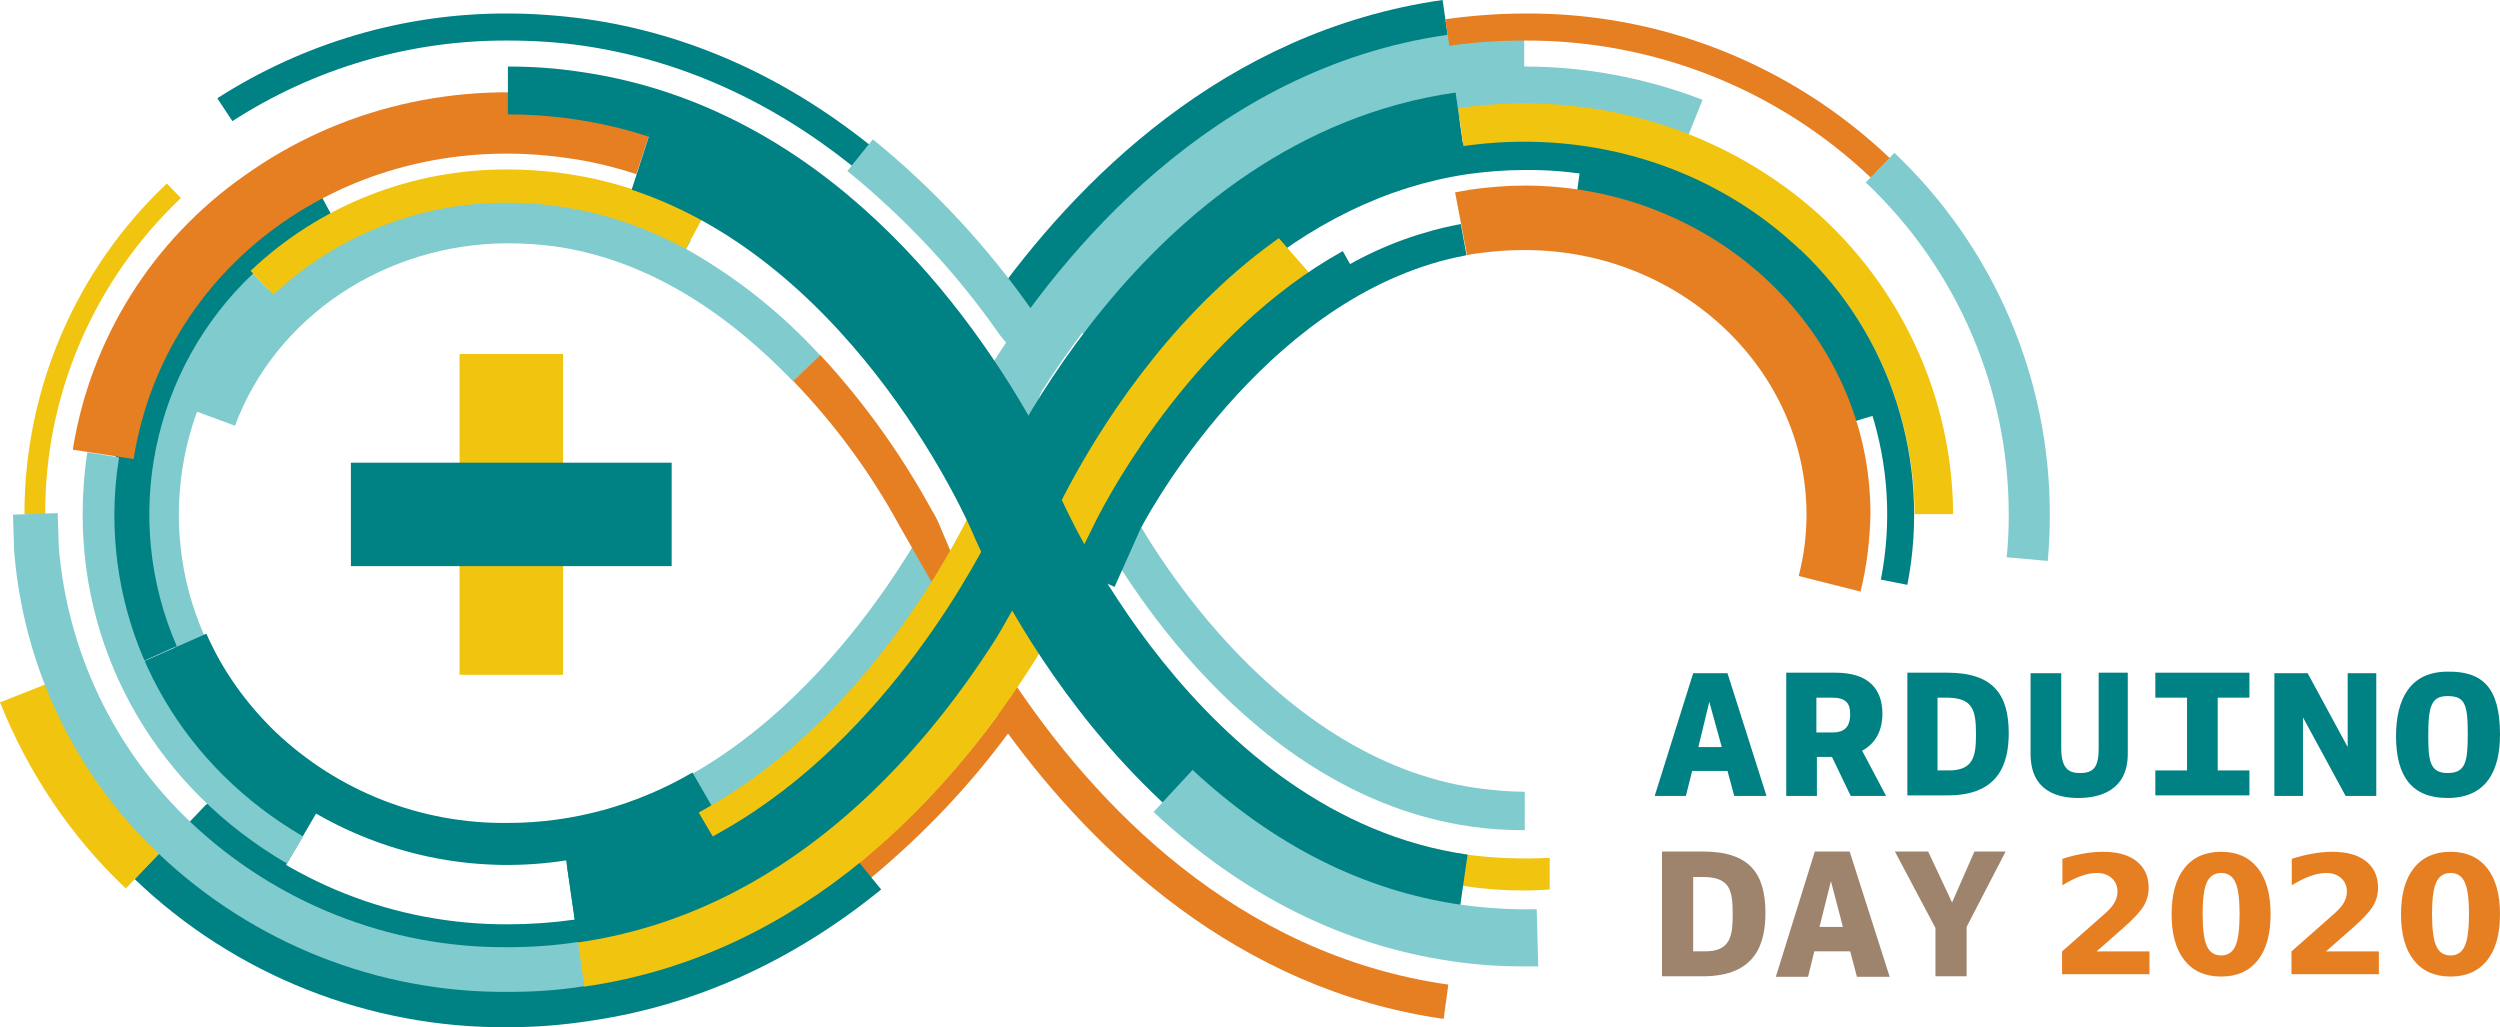 <?xml version="1.0" encoding="UTF-8" standalone="no"?>
<!-- Generator: Adobe Illustrator 23.0.1, SVG Export Plug-In . SVG Version: 6.00 Build 0)  -->

<svg
   xmlns:dc="http://purl.org/dc/elements/1.1/"
   xmlns:cc="http://creativecommons.org/ns#"
   xmlns:rdf="http://www.w3.org/1999/02/22-rdf-syntax-ns#"
   xmlns:svg="http://www.w3.org/2000/svg"
   xmlns="http://www.w3.org/2000/svg"
   xmlns:sodipodi="http://sodipodi.sourceforge.net/DTD/sodipodi-0.dtd"
   xmlns:inkscape="http://www.inkscape.org/namespaces/inkscape"
   version="1.1"
   id="Layer_1"
   x="0px"
   y="0px"
   viewBox="0 0 480.9 197.603"
   xml:space="preserve"
   sodipodi:docname="arduinoday.svg"
   inkscape:version="0.92.4 (unknown)"
   width="480.9"
   height="197.603"><defs
   id="defs121">
	
	
</defs><sodipodi:namedview
   pagecolor="#ffffff"
   bordercolor="#666666"
   borderopacity="1"
   objecttolerance="10"
   gridtolerance="10"
   guidetolerance="10"
   inkscape:pageopacity="0"
   inkscape:pageshadow="2"
   inkscape:window-width="1920"
   inkscape:window-height="1016"
   id="namedview119"
   showgrid="false"
   inkscape:zoom="1.3556924"
   inkscape:cx="197.09672"
   inkscape:cy="132.61892"
   inkscape:window-x="0"
   inkscape:window-y="27"
   inkscape:window-maximized="1"
   inkscape:current-layer="Layer_1" />
<style
   type="text/css"
   id="style2">
	.st0{fill:#008184;}
	.st1{fill:#7FCBCD;}
	.st2{fill:#E67E22;}
	.st3{fill:#F1C40F;}
	.st4{fill:#9E846D;}
</style>
<title
   id="title4">Arduino_DAY2018_Logotype</title>


<g
   id="g1008"><g
     id="LOGO">
	<path
   id="path6"
   d="m 318.3,153.1 7.4,-23.6 h 6.6 l 7.5,23.6 h -6.2 l -1.3,-4.8 h -6.8 l -1.2,4.8 z m 10.5,-18.1 -2.1,8.7 h 4.5 z"
   class="st0"
   inkscape:connector-curvature="0"
   style="fill:#008184" />
	<path
   id="path8"
   d="m 343.6,129.4 h 9.5 c 6.5,0 9,3.3 9,7.9 0,3.2 -1.3,5.7 -3.9,7.1 l 4.6,8.7 H 356 l -3.6,-7.5 h -2.9 v 7.5 h -5.9 z m 12.3,8 c 0,-2.1 -0.8,-3.2 -3.5,-3.2 h -3 v 6.7 h 3.1 c 2.1,0 3.4,-0.9 3.4,-3.5 z"
   class="st0"
   inkscape:connector-curvature="0"
   style="fill:#008184" />
	<path
   id="path10"
   d="m 366.9,129.4 h 7.7 c 8.8,0 11.8,4.2 11.8,11.6 0,5.6 -1.7,12 -11.7,12 h -7.8 z m 5.8,4.8 v 14 h 2.2 c 4.8,0 5.2,-2.9 5.2,-6.9 0,-4.6 -0.5,-7.1 -5.7,-7.1 z"
   class="st0"
   inkscape:connector-curvature="0"
   style="fill:#008184" />
	<path
   id="path12"
   d="m 403.7,129.4 h 5.6 V 145 c 0,7 -5.3,8.5 -9.5,8.5 -4,0 -9.2,-1.3 -9.2,-8.5 v -15.5 h 5.9 v 14.4 c 0,3.9 1.4,4.8 3.6,4.8 2.7,0 3.6,-1.2 3.6,-4.8 z"
   class="st0"
   inkscape:connector-curvature="0"
   style="fill:#008184" />
	<path
   id="path14"
   d="m 414.6,148.2 h 6.1 v -14 h -6.1 v -4.8 h 18.1 v 4.8 h -6.1 v 14 h 6.1 v 4.8 h -18.1 z"
   class="st0"
   inkscape:connector-curvature="0"
   style="fill:#008184" />
	<path
   id="path16"
   d="m 443,153.1 h -5.5 v -23.6 h 6.4 l 7.7,14.2 v -14.2 h 5.5 v 23.6 h -5.9 L 443,138 Z"
   class="st0"
   inkscape:connector-curvature="0"
   style="fill:#008184" />
	<path
   id="path18"
   d="m 480.9,141.3 c 0,6.8 -2.5,12.2 -10.1,12.2 -6.8,0 -9.9,-4.1 -9.9,-11.9 0,-7.1 2.7,-12.4 9.9,-12.4 6.7,-0.1 10.1,3 10.1,12.1 z m -6.2,0 c 0,-5.8 -0.5,-7.4 -3.9,-7.4 -3.1,0 -3.7,1.9 -3.7,7.6 0,4.8 0.3,7.2 3.7,7.2 3.4,0 3.9,-2 3.9,-7.4 z"
   class="st0"
   inkscape:connector-curvature="0"
   style="fill:#008184" />
	<g
   id="g96">
		<path
   id="path20"
   d="m 132,47.9 0.9,-1.6 c -7.7,-4.2 -16.1,-7 -24.8,-8.3 -3.4,-0.5 -6.9,-0.7 -10.4,-0.7 -27.6,0 -52.3,16.6 -61.4,41.3 l 8.9,3.3 c 7.8,-21 28.9,-35.1 52.6,-35.1 3,0 6,0.2 9,0.6 16,2.3 31.4,11 45.8,26 l 5.2,-5 C 150.3,60.2 141.6,53.3 132,47.9 Z"
   class="st1"
   inkscape:connector-curvature="0"
   style="fill:#7fcbcd" />
		<path
   id="path22"
   d="M 67.2,158.5 C 43.4,147.5 28,124.1 28,98.9 28,86.2 31.7,73.8 38.8,63.3 c 2.7,-4.1 5.9,-7.8 9.4,-11.2 l 4.4,4.6 c -3.2,3.1 -6.1,6.5 -8.5,10.2 -6.3,9.5 -9.7,20.7 -9.7,32.1 0,23 13.6,43.7 35.5,53.9 z"
   class="st1"
   inkscape:connector-curvature="0"
   style="fill:#7fcbcd" />
		<path
   id="path24"
   d="m 183.1,106.7 -2.7,-6.4 c -0.2,-0.5 -0.6,-1.2 -1,-1.9 -4.8,9.1 -30,53.4 -71.5,59.3 -3.4,0.5 -6.9,1.6 -10.2,1.6 -9.5,0 -18.9,-2 -27.5,-6 l -3.2,5.8 c 9.6,4.5 20.1,6.8 30.7,6.7 3.7,0 7.4,-0.3 11.1,-0.8 40,-5.7 65.3,-42.3 74.6,-58.4 z"
   class="st1"
   inkscape:connector-curvature="0"
   style="fill:#7fcbcd" />
		<path
   id="path26"
   d="m 191.9,137.6 c -7.7,10.5 -16.6,20.1 -26.7,28.4 l 2.3,2.9 c 9.9,-8.2 18.8,-17.5 26.4,-27.8 16.5,22.5 44,49.2 83.8,54.9 l 0.9,-6.6 c -40.7,-5.8 -68,-34.6 -84.2,-59.1 -0.6,-1.3 -2.5,7.3 -2.5,7.3 z"
   class="st2"
   inkscape:connector-curvature="0"
   style="fill:#e67e22" />
		<path
   id="path28"
   d="m 298.2,165 c -5.3,0.3 -10.7,0.1 -16,-0.6 -12.2,-1.7 -24.1,-6.6 -35.2,-14.5 l -3.5,4.9 c 11.9,8.4 24.7,13.7 37.8,15.6 3.9,0.6 7.9,0.9 11.9,0.9 1.7,0 3.3,-0.1 4.9,-0.2 V 165 Z"
   class="st3"
   inkscape:connector-curvature="0"
   style="fill:#f1c40f" />
		<path
   id="path30"
   d="m 186.3,105.3 -3.2,1.4 -2.7,-6.4 c -6.1,-11.6 -13.7,-22.4 -22.6,-32 l -5.2,5 c 8,8.3 14.9,17.7 20.4,27.8 l 9.6,16.8 8.2,-4.7 z"
   class="st2"
   inkscape:connector-curvature="0"
   style="fill:#e67e22" />
		<path
   id="path32"
   d="m 293.3,159.7 c -3.4,0 -6.9,-0.2 -10.3,-0.7 -42.8,-6.1 -67.9,-49.6 -72.4,-58.2 l 6.6,-3.5 c 2.6,5 26.8,48.6 66.9,54.3 3,0.4 6.1,0.7 9.2,0.7 z"
   class="st1"
   inkscape:connector-curvature="0"
   style="fill:#7fcbcd" />
		<path
   id="path34"
   d="M 352.9,82.2 C 350,72.8 344.7,64.3 337.5,57.5 328,48.4 315.8,42.6 302.8,40.8 l 1.2,-8.5 c 14.8,2 28.6,8.7 39.5,19 8.2,7.8 14.3,17.6 17.7,28.4 z"
   class="st0"
   inkscape:connector-curvature="0"
   style="fill:#008184" />
		<path
   id="path36"
   d="m 238.3,54.9 -4,-4.6 c 14.6,-12.8 30.4,-20.5 47.1,-22.9 3.9,-0.6 7.9,-0.8 11.9,-0.8 19.9,-0.2 39.1,7.4 53.6,21.1 l -4.2,4.4 c -13.3,-12.6 -31,-19.6 -49.4,-19.4 -3.7,0 -7.4,0.3 -11,0.8 -15.5,2.3 -30.3,9.5 -44,21.4 z"
   class="st0"
   inkscape:connector-curvature="0"
   style="fill:#008184" />
		<path
   id="path38"
   d="M 207.2,114.6 186,104.5 191.1,93.9 C 194.4,87 206.8,63 228.6,43.8 l 8.8,-7.8 15.5,17.7 -8.8,7.8 C 225.2,78.1 214.3,99.8 212.3,104 Z"
   class="st3"
   inkscape:connector-curvature="0"
   style="fill:#f1c40f" />
		<path
   id="path40"
   d="m 27.3,127.3 c -12,-27.4 -5.4,-59.4 16.3,-80 5,-4.8 10.7,-8.9 16.8,-12.2 l 3.5,6.5 C 58.4,44.5 53.2,48.2 48.7,52.6 29.2,71 23.3,99.7 34,124.3 Z"
   class="st0"
   inkscape:connector-curvature="0"
   style="fill:#008184" />
		<path
   id="path42"
   d="M 52.6,56.7 48.2,52.1 C 61.6,39.4 79.3,32.5 97.7,32.6 c 13.1,0 25.9,3.3 37.3,9.6 l -3.1,5.7 C 121.4,42.1 109.6,39 97.6,39 81,38.9 64.8,45.2 52.6,56.7 Z"
   class="st3"
   inkscape:connector-curvature="0"
   style="fill:#f1c40f" />
		<path
   id="path44"
   d="m 8.7,98.9 h -4 c 0,-24.1 9.9,-47.1 27.4,-63.6 l 2.7,2.8 C 18.1,53.9 8.6,75.9 8.7,98.9 Z"
   class="st3"
   inkscape:connector-curvature="0"
   style="fill:#f1c40f" />
		<path
   id="path46"
   d="M 163.9,31.9 C 148,19.2 130.6,11.5 112.2,8.8 107.4,8.1 102.5,7.8 97.7,7.8 78.9,7.7 60.5,13.1 44.7,23.3 L 41.8,18.9 C 58.5,8.2 77.9,2.5 97.7,2.6 c 5.1,0 10.2,0.4 15.3,1.1 19.4,2.8 37.6,10.9 54.2,24.1 z"
   class="st0"
   inkscape:connector-curvature="0"
   style="fill:#008184" />
		<path
   id="path48"
   d="M 200.6,65.8 190.3,58.5 C 206.8,35.2 235.3,6 277.5,0 l 1.8,12.5 c -37.7,5.4 -63.6,32 -78.7,53.3 z"
   class="st0"
   inkscape:connector-curvature="0"
   style="fill:#008184" />
		<path
   id="path50"
   d="m 212.5,67.3 -7.3,-5.5 c 14.4,-19.1 39.1,-42.9 74.3,-48 4.6,-0.7 9.2,-1 13.8,-1 11.7,0 23.3,2.2 34.2,6.4 l -3.4,8.5 c -9.8,-3.9 -20.3,-5.8 -30.8,-5.8 -4.2,0 -8.4,0.3 -12.5,0.9 -32.2,4.7 -54.9,26.8 -68.3,44.5 z"
   class="st1"
   inkscape:connector-curvature="0"
   style="fill:#7fcbcd" />
		<path
   id="path52"
   d="m 197.7,82.2 -10.2,-4.2 3,-7.5 0.3,-0.4 C 204,49.2 232.9,13.2 278.4,6.7 283.3,6 288.3,5.6 293.2,5.6 v 11 c -4.4,0 -8.9,0.3 -13.3,0.9 C 241.1,23 215.2,52 200.3,75.4 Z"
   class="st1"
   inkscape:connector-curvature="0"
   style="fill:#7fcbcd" />
		<path
   id="path54"
   d="m 197.6,70.9 -5.3,-6.5 C 184.1,52.6 174.2,42 163,32.9 l 4.9,-6.1 c 11.7,9.5 22,20.6 30.7,33 l 5,6.2 z"
   class="st1"
   inkscape:connector-curvature="0"
   style="fill:#7fcbcd" />
		<path
   id="path56"
   d="M 359.9,34.2 C 341.9,17.1 318.1,7.7 293.3,7.8 c -4.9,0 -9.7,0.3 -14.5,1 L 278,3.7 c 5.1,-0.7 10.2,-1.1 15.3,-1.1 26.1,-0.2 51.3,9.8 70.2,27.8 z"
   class="st2"
   inkscape:connector-curvature="0"
   style="fill:#e67e22" />
		<path
   id="path58"
   d="m 111,180.1 -1.9,-13.3 c 53.4,-7.6 80,-69.8 80.2,-70.4 1.2,-2.8 29.7,-69.9 90.7,-78.6 l 1.9,13.3 c -53.5,7.6 -79.9,69.8 -80.2,70.4 -1.2,2.9 -29.7,69.9 -90.7,78.6 z"
   class="st0"
   inkscape:connector-curvature="0"
   style="fill:#008184" />
		<path
   id="path60"
   d="m 54.9,166.6 5.9,-10.1 c 14.6,8.4 31.5,11.6 48.1,9 l 1.7,11.5 C 122,175.3 133,171.5 143,165.6 l -9.8,-17 c -10.8,6.3 -23,9.7 -35.5,9.7 C 81,158.5 65,152.2 53,140.8 47.4,135.4 42.8,129 39.7,121.9 l -16.8,7.4 c 4.1,9.3 10,17.8 17.4,24.8 l -0.8,0.9 c 4.6,4.4 9.8,8.3 15.4,11.6 z"
   class="st0"
   inkscape:connector-curvature="0"
   style="fill:#008184" />
		<path
   id="path62"
   d="m 97.7,183.1 c -23,0.2 -45.1,-8.6 -61.8,-24.4 l 3.7,-3.9 c 15.7,14.9 36.5,23.1 58.1,23 4.3,0 8.6,-0.3 12.8,-0.9 44,-6.3 70.6,-43.5 82.6,-65.3 l 3,-7.2 4.9,2.1 -3.2,7.6 c -12.4,22.6 -40.2,61.5 -86.6,68.1 -4.5,0.6 -9,0.9 -13.5,0.9 z"
   class="st0"
   inkscape:connector-curvature="0"
   style="fill:#008184" />
		<path
   id="path64"
   d="M 97.7,197.6 C 71,197.8 45.2,187.6 25.9,169.1 l 6.8,-7.1 c 17.5,16.7 40.8,25.9 65,25.7 4.8,0 9.5,-0.3 14.2,-1 18.3,-2.6 35.6,-10.4 51.4,-23.2 l 6.2,7.6 c -17.1,13.9 -36,22.4 -56.2,25.3 -5.2,0.8 -10.4,1.2 -15.6,1.2 z"
   class="st0"
   inkscape:connector-curvature="0"
   style="fill:#008184" />
		<path
   id="path66"
   d="m 112.3,189.8 -1.2,-8.5 c 39.5,-5.6 65.7,-35.1 80.7,-58.8 0.5,-0.8 4.5,-7.8 6,-10.7 l 7.6,4 c -1.7,3.3 -6.1,10.8 -6.2,11.1 l -0.1,0.1 c -15.9,25.3 -43.9,56.7 -86.8,62.8 z"
   class="st3"
   inkscape:connector-curvature="0"
   style="fill:#f1c40f" />
		<path
   id="path68"
   d="M 55.2,166.1 C 30.6,151.8 15.9,126.7 15.9,99 c 0,-4 0.3,-8.1 0.9,-12 l 6.1,1 c -0.6,3.7 -0.9,7.4 -0.9,11.1 0,25.5 13.6,48.6 36.3,61.8 z"
   class="st1"
   inkscape:connector-curvature="0"
   style="fill:#7fcbcd" />
		<path
   id="path70"
   d="M 25.7,88.3 14,86.5 c 3.4,-21.3 15.3,-40.3 33,-52.7 18.2,-13 40.8,-18.4 63.8,-15.1 5.2,0.7 10.3,1.9 15.3,3.6 l -3.7,11.2 C 118.1,32.1 113.6,31 109.1,30.4 68.4,24.5 31.8,50 25.7,88.3 Z"
   class="st2"
   inkscape:connector-curvature="0"
   style="fill:#e67e22" />
		<path
   id="path72"
   d="M 24.2,170.9 C 13.6,160.9 5.4,148.6 0,135.1 l 13.7,-5.4 c 4.6,11.6 11.6,22 20.6,30.6 z"
   class="st3"
   inkscape:connector-curvature="0"
   style="fill:#f1c40f" />
		<path
   id="path74"
   d="M 97.7,190.8 C 72.7,191 48.6,181.4 30.5,164.2 14.3,148.9 4.4,128 2.7,105.7 v -0.2 L 2.5,99 l 8.6,-0.3 0.2,6.4 c 1.6,20.1 10.6,39 25.2,52.9 16.5,15.7 38.5,24.4 61.2,24.2 4.5,0 9,-0.3 13.5,-1 l 1.2,8.5 c -4.9,0.8 -9.8,1.1 -14.7,1.1 z"
   class="st1"
   inkscape:connector-curvature="0"
   style="fill:#7fcbcd" />
		<path
   id="path76"
   d="m 137.1,160.9 -2.7,-4.6 2.3,-1.3 C 167,137.6 183.9,104.4 187,97.9 l 1.1,-2.4 4.8,2.3 -1.1,2.4 c -3.2,6.7 -20.8,41.3 -52.4,59.4 z"
   class="st3"
   inkscape:connector-curvature="0"
   style="fill:#f1c40f" />
		<path
   id="path78"
   d="m 203.9,95.4 c -1.7,-4 -3.7,-7.9 -5.8,-11.7 l 1.4,-0.8 C 186.9,60 158.7,20.5 111.5,13.8 c -4.6,-0.7 -9.2,-1 -13.8,-1 V 22 c 4.2,0 8.4,0.3 12.5,0.9 4.9,0.7 9.8,1.8 14.6,3.4 l -3.3,10.2 c 43.5,14.3 65.4,65.5 65.6,66 1.2,2.9 30.2,71.1 92.6,80 l 2.6,-18.1 c -52,-7.5 -78.1,-68.4 -78.4,-69 z"
   class="st0"
   inkscape:connector-curvature="0"
   style="fill:#008184" />
		<path
   id="path80"
   d="m 375.7,98.9 h -7.4 c -0.1,-20.4 -9,-39.8 -24.5,-53.1 -16.7,-14.5 -39.4,-21 -62.3,-17.7 l -1,-7.3 c 25,-3.6 49.8,3.5 68.2,19.4 17,14.8 26.9,36.2 27,58.7 z"
   class="st3"
   inkscape:connector-curvature="0"
   style="fill:#f1c40f" />
		<rect
   id="rect82"
   height="61.7"
   width="19.9"
   class="st3"
   y="68.1"
   x="88.4"
   style="fill:#f1c40f" />
		<rect
   id="rect84"
   height="19.9"
   width="61.7"
   class="st0"
   y="89"
   x="67.5"
   style="fill:#008184" />
		<path
   id="path86"
   d="m 393.9,107.9 -7.9,-0.7 c 0.3,-2.7 0.4,-5.5 0.4,-8.3 0,-24.1 -9.9,-47.2 -27.5,-63.8 l 5.5,-5.7 c 19.1,18.1 29.9,43.2 29.9,69.5 0,3 -0.1,6.1 -0.4,9 z"
   class="st1"
   inkscape:connector-curvature="0"
   style="fill:#7fcbcd" />
		<path
   id="path88"
   d="m 366.9,112.5 -5.1,-1 c 4.3,-21.9 -2.9,-44.4 -19.1,-59.7 l 3.6,-3.8 c 17.5,16.5 25.2,40.9 20.6,64.5 0,0 0,0 0,0 z"
   class="st0"
   inkscape:connector-curvature="0"
   style="fill:#008184" />
		<path
   id="path90"
   d="m 357.9,113.8 -11.9,-3 c 1,-3.9 1.5,-7.8 1.5,-11.8 0,-28 -24.3,-50.9 -54.2,-50.9 -3,0 -5.9,0.2 -8.8,0.6 -0.8,0.1 -1.6,0.2 -2.3,0.4 L 279.9,37 c 0.9,-0.2 1.9,-0.3 2.8,-0.5 3.5,-0.5 7,-0.8 10.6,-0.8 36.6,0 66.5,28.3 66.5,63.1 -0.1,5.1 -0.7,10.1 -1.9,15 z"
   class="st2"
   inkscape:connector-curvature="0"
   style="fill:#e67e22" />
		<path
   id="path92"
   d="m 259.7,50.8 -1.4,-2.5 c -28.1,15.6 -44.6,46.1 -47.6,52.1 l -3,6.1 -3.2,-1.5 -1.3,2.9 11.2,5 5,-11.2 c 2.9,-5.5 25.8,-45.8 62.7,-52.6 l -1.1,-6 c -7.5,1.4 -14.7,4 -21.3,7.7 z"
   class="st0"
   inkscape:connector-curvature="0"
   style="fill:#008184" />
		<path
   id="path94"
   d="m 293.3,185.9 c -4.7,0 -9.4,-0.3 -14,-1 -20.8,-3 -40.1,-12.6 -57.4,-28.7 l 7.5,-8.1 c 15.6,14.5 32.9,23.2 51.4,25.9 4.9,0.7 9.9,1 14.8,0.9 l 0.3,11 c -0.8,0 -1.7,0 -2.6,0 z"
   class="st1"
   inkscape:connector-curvature="0"
   style="fill:#7fcbcd" />
	</g>
</g><g
     id="g105">
		<path
   class="st4"
   d="m 319.7,163.8 h 7.9 c 9,0 12,4.3 12,11.8 0,5.7 -1.7,12.2 -12,12.2 h -7.9 z m 6,4.9 V 183 h 2.3 c 4.9,0 5.3,-3 5.3,-7.1 0,-4.7 -0.5,-7.2 -5.8,-7.2 z"
   id="path99"
   inkscape:connector-curvature="0"
   style="fill:#9e846d" />
		<path
   class="st4"
   d="m 341.6,187.9 7.5,-24.1 h 6.7 l 7.7,24.1 h -6.3 L 355.9,183 H 349 l -1.2,4.9 z m 10.6,-18.4 -2.2,8.8 h 4.5 z"
   id="path101"
   inkscape:connector-curvature="0"
   style="fill:#9e846d" />
		<path
   class="st4"
   d="m 375.5,173.6 4.3,-9.8 h 6 l -7.5,14.5 v 9.5 h -6 v -9.3 l -7.8,-14.7 h 6.4 z"
   id="path103"
   inkscape:connector-curvature="0"
   style="fill:#9e846d" />
	</g><g
     id="text941"
     style="font-style:normal;font-variant:normal;font-weight:normal;font-stretch:normal;font-size:31.731px;line-height:1.25;font-family:Montserrat;-inkscape-font-specification:Montserrat;letter-spacing:0px;word-spacing:0px;fill:#e67e22;fill-opacity:1;stroke:none;stroke-width:0.793"
     aria-label="2020"><path
       id="path943"
       style="font-style:normal;font-variant:normal;font-weight:bold;font-stretch:normal;font-family:'Bitstream Vera Sans';-inkscape-font-specification:'Bitstream Vera Sans Bold';fill:#e67e22;fill-opacity:1;stroke-width:0.793"
       d="m 403.291,183.016 h 10.179 v 4.385 h -16.811 v -4.385 l 8.444,-7.453 q 1.131,-1.023 1.673,-1.999 0.542,-0.976 0.542,-2.03 0,-1.627 -1.1,-2.618 -1.085,-0.992 -2.897,-0.992 -1.394,0 -3.052,0.604 -1.658,0.589 -3.548,1.766 v -5.082 q 2.014,-0.666 3.982,-1.007 1.968,-0.356 3.858,-0.356 4.152,0 6.445,1.828 2.309,1.828 2.309,5.097 0,1.89 -0.976,3.533 -0.976,1.627 -4.106,4.369 z"
       inkscape:connector-curvature="0" /><path
       id="path945"
       style="font-style:normal;font-variant:normal;font-weight:bold;font-stretch:normal;font-family:'Bitstream Vera Sans';-inkscape-font-specification:'Bitstream Vera Sans Bold';fill:#e67e22;fill-opacity:1;stroke-width:0.793"
       d="m 430.808,175.811 q 0,-4.338 -0.821,-6.105 -0.806,-1.782 -2.727,-1.782 -1.921,0 -2.742,1.782 -0.821,1.766 -0.821,6.105 0,4.385 0.821,6.182 0.821,1.797 2.742,1.797 1.906,0 2.727,-1.797 0.821,-1.797 0.821,-6.182 z m 5.965,0.046 q 0,5.748 -2.479,8.878 -2.479,3.114 -7.034,3.114 -4.571,0 -7.05,-3.114 -2.479,-3.13 -2.479,-8.878 0,-5.764 2.479,-8.878 2.479,-3.13 7.05,-3.13 4.555,0 7.034,3.13 2.479,3.114 2.479,8.878 z"
       inkscape:connector-curvature="0" /><path
       id="path947"
       style="font-style:normal;font-variant:normal;font-weight:bold;font-stretch:normal;font-family:'Bitstream Vera Sans';-inkscape-font-specification:'Bitstream Vera Sans Bold';fill:#e67e22;fill-opacity:1;stroke-width:0.793"
       d="m 447.418,183.016 h 10.179 v 4.385 h -16.811 v -4.385 l 8.444,-7.453 q 1.131,-1.023 1.673,-1.999 0.542,-0.976 0.542,-2.03 0,-1.627 -1.1,-2.618 -1.085,-0.992 -2.897,-0.992 -1.394,0 -3.052,0.604 -1.658,0.589 -3.548,1.766 v -5.082 q 2.014,-0.666 3.982,-1.007 1.968,-0.356 3.858,-0.356 4.152,0 6.445,1.828 2.309,1.828 2.309,5.097 0,1.89 -0.976,3.533 -0.976,1.627 -4.106,4.369 z"
       inkscape:connector-curvature="0" /><path
       id="path949"
       style="font-style:normal;font-variant:normal;font-weight:bold;font-stretch:normal;font-family:'Bitstream Vera Sans';-inkscape-font-specification:'Bitstream Vera Sans Bold';fill:#e67e22;fill-opacity:1;stroke-width:0.793"
       d="m 474.935,175.811 q 0,-4.338 -0.821,-6.105 -0.806,-1.782 -2.727,-1.782 -1.921,0 -2.742,1.782 -0.821,1.766 -0.821,6.105 0,4.385 0.821,6.182 0.821,1.797 2.742,1.797 1.906,0 2.727,-1.797 0.821,-1.797 0.821,-6.182 z m 5.965,0.046 q 0,5.748 -2.479,8.878 -2.479,3.114 -7.034,3.114 -4.571,0 -7.05,-3.114 -2.479,-3.13 -2.479,-8.878 0,-5.764 2.479,-8.878 2.479,-3.13 7.05,-3.13 4.555,0 7.034,3.13 2.479,3.114 2.479,8.878 z"
       inkscape:connector-curvature="0" /></g></g></svg>